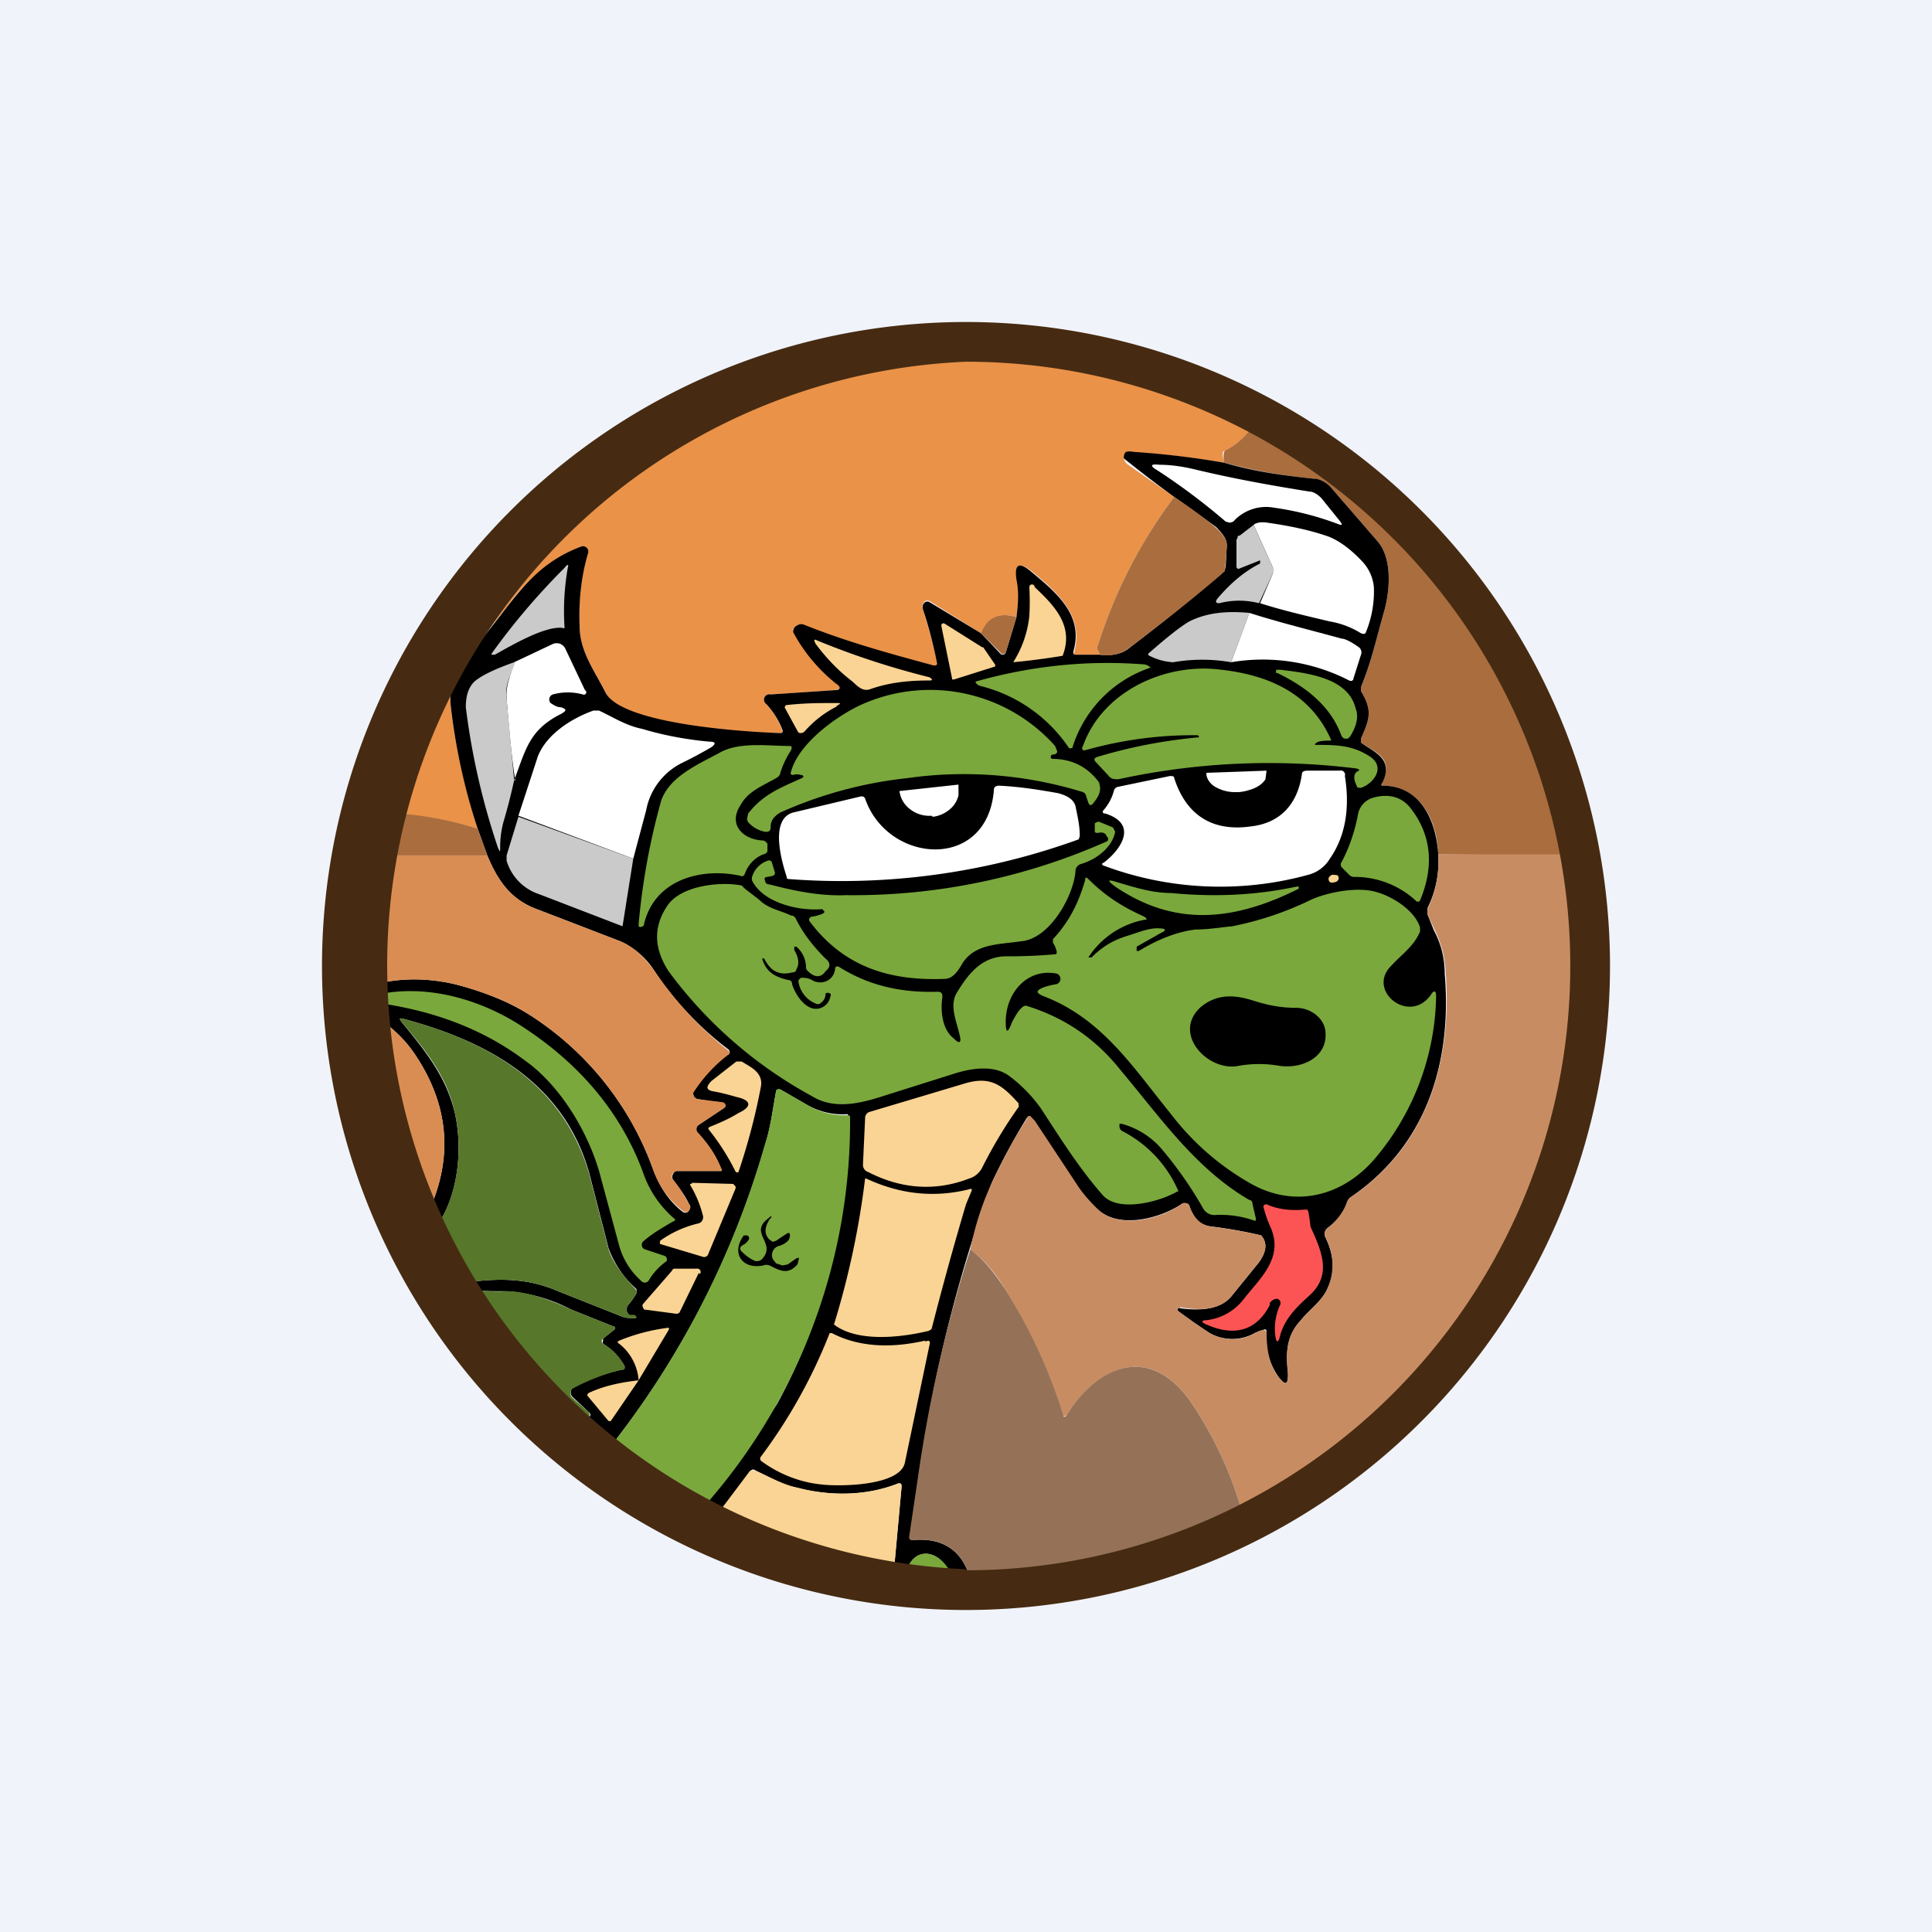 <!-- by TradingView --><svg width="18" height="18" viewBox="0 0 18 18" xmlns="http://www.w3.org/2000/svg"><path fill="#F0F3FA" d="M0 0h18v18H0z"/><path d="M11.65 4a.69.69 0 0 1-.24.2.03.03 0 0 0-.02.03l.01.08a8 8 0 0 0-.91-.1.08.08 0 0 0 .02.12l.43.3a4.6 4.6 0 0 0-.72 1.41l.03.06h-.22c-.02 0-.03-.01-.02-.03.09-.34-.17-.56-.4-.75-.12-.09-.16-.06-.13.08.01.09.01.2-.01.35-.16-.05-.26 0-.33.15l-.48-.3a.04.04 0 0 0-.04 0c-.03.02-.03.05-.02.08.05.17.1.33.13.5 0 .02 0 .03-.03.02a10.94 10.94 0 0 1-1.26-.38c-.05.02-.06.05-.04.07.1.2.24.36.4.48.04.03.03.05-.02.06l-.6.04a.05.05 0 0 0-.04.09.76.76 0 0 1 .15.25.02.02 0 0 1-.02.02c-.31 0-1.48-.07-1.63-.38-.1-.2-.24-.38-.24-.62a2.15 2.15 0 0 1 .08-.7.05.05 0 0 0-.06-.04 1.6 1.6 0 0 0-.7.57 9.5 9.5 0 0 0-.42.54.54.54 0 0 0-.1.38c.04.37.13.75.25 1.14a3.3 3.3 0 0 0-.93-.14A5.67 5.67 0 0 1 11.65 4Z" fill="#EA9248"/><path d="m14.56 7.97-1.16-.01c-.01-.31-.16-.63-.51-.64-.02 0-.03-.01-.02-.03.12-.21-.03-.27-.19-.37v-.04c.08-.18.11-.26 0-.44V6.4c.1-.24.15-.48.22-.72.05-.19.07-.47-.06-.63l-.45-.52a.25.25 0 0 0-.15-.07 5.06 5.06 0 0 1-.84-.15v-.08l.01-.03a.7.7 0 0 0 .24-.2 5.65 5.65 0 0 1 2.91 3.97Z" fill="#AA6D3E"/><path d="M11.4 4.31c.27.08.55.12.84.15.05 0 .11.03.15.07l.45.52c.13.16.11.44.06.63-.07.24-.12.48-.22.72v.04c.11.18.08.26 0 .44v.04c.15.1.3.16.2.37-.02.02-.01.03 0 .03.36 0 .5.33.52.64a.98.98 0 0 1-.1.5v.06l.06.15c.06.11.1.25.1.4.07.83-.17 1.6-.87 2.08a.1.1 0 0 0-.04.05c-.03.1-.1.18-.18.24a.07.07 0 0 0-.02.09c.08.17.09.32.02.47-.05.12-.17.2-.25.3-.14.15-.14.31-.12.5 0 .1-.02.11-.08.04a.63.63 0 0 1-.12-.44c0-.01-.01-.02-.03-.01a.42.42 0 0 0-.08.03.43.43 0 0 1-.42 0 6.02 6.02 0 0 1-.3-.21c0-.02.01-.03.03-.02.16.02.36.02.47-.11l.26-.32c.07-.1.08-.18.02-.25a4.3 4.3 0 0 0-.44-.08c-.14-.01-.2-.09-.23-.2a.04.04 0 0 0-.03-.02h-.03c-.2.14-.6.25-.8.05a1.55 1.55 0 0 1-.2-.23 38.02 38.02 0 0 1-.42-.63l-.03.01a6 6 0 0 0-.33.61 13.6 13.6 0 0 0-.75 3.33c.27-.03.45.08.53.3a.36.36 0 0 1-.18 0c-.08-.2-.3-.25-.39-.03a.13.13 0 0 1-.12 0l.07-.77c0-.03-.01-.03-.03-.03-.3.12-.64.12-.95.04-.14-.03-.26-.1-.4-.17 0 0-.02 0-.03.02l-.33.43a.28.28 0 0 1-.14-.06c.31-.41.55-.74.72-1a5.4 5.4 0 0 0 .66-2.7.67.67 0 0 1-.37-.08l-.26-.15c-.02 0-.04 0-.04.02-.03.16-.05.33-.1.49a8.15 8.15 0 0 1-1.5 2.89.14.14 0 0 1-.08-.1.15.15 0 0 0 .04-.08c0-.01 0-.03-.02-.03a.47.47 0 0 0-.19-.04l-.16-.1h.25a.03.03 0 0 0 .03-.01.03.03 0 0 0-.01-.03l-.15-.14a.06.06 0 0 1 .01-.1c.15-.08.3-.13.45-.16.02 0 .02-.01.02-.03a.57.57 0 0 0-.2-.21.03.03 0 0 1 0-.03.03.03 0 0 1 0-.02l.1-.08c.02-.01.01-.03 0-.03l-.4-.16a1.52 1.52 0 0 0-.6-.17c-.16 0-.3 0-.4-.03-.08-.03-.08-.04 0-.05.31-.04.58-.05.88.08l.58.23c.04.02.08.02.13.02.02 0 .03-.01 0-.02h-.02l-.03-.01c-.03-.03-.03-.07 0-.1a.85.85 0 0 0 .07-.1v-.04a.94.94 0 0 1-.26-.38l-.18-.7c-.23-.82-.91-1.22-1.74-1.44-.03 0-.03 0-.01.03.22.27.42.51.5.86.08.37.02.87-.26 1.15-.06 0-.08-.03-.07-.08.33-.58.3-1.13-.06-1.65-.12-.17-.28-.3-.48-.4-.02-.03-.03-.09-.01-.19.29-.1.58-.11.88-.04.27.07.49.16.67.27a2.85 2.85 0 0 1 1.18 1.47c.06.15.14.28.27.38a.04.04 0 0 0 .05 0c.02-.03.03-.05.01-.07-.04-.09-.1-.16-.15-.23a.05.05 0 0 1 0-.05.05.05 0 0 1 .03-.03h.4c.03 0 .03 0 .02-.02a.99.99 0 0 0-.22-.33.05.05 0 0 1 .01-.08l.24-.16a.03.03 0 0 0 0-.04h-.01l-.24-.04a.05.05 0 0 1-.04-.04.05.05 0 0 1 0-.05 1.41 1.41 0 0 1 .33-.33.03.03 0 0 0 0-.04 3 3 0 0 1-.69-.73.74.74 0 0 0-.32-.28L5 8.47c-.24-.09-.36-.26-.46-.5l-.09-.25a5.7 5.7 0 0 1-.25-1.14.54.54 0 0 1 .1-.38l.42-.54c.2-.26.38-.45.7-.57a.05.05 0 0 1 .06.06c-.06.2-.09.43-.08.68 0 .24.14.42.24.62.15.3 1.32.37 1.63.38a.02.02 0 0 0 .02-.03.76.76 0 0 0-.15-.24.05.05 0 0 1 .04-.09l.6-.04c.05 0 .06-.03.01-.06a1.55 1.55 0 0 1-.4-.48c0-.02 0-.05.05-.07a.07.07 0 0 1 .05 0c.4.16.8.27 1.21.38.02 0 .03 0 .03-.02a3.99 3.99 0 0 0-.13-.5c-.01-.03 0-.06.02-.07a.04.04 0 0 1 .04 0l.48.29.18.19a.03.03 0 0 0 .05-.01l.1-.33c.02-.15.02-.26 0-.35-.02-.14.02-.17.13-.08.24.2.5.41.4.75 0 .02 0 .03.03.03h.22c.1.01.2 0 .28-.07a19.76 19.76 0 0 0 .88-.71l.01-.05.01-.19c0-.05-.03-.1-.1-.17l-.39-.28a12.15 12.15 0 0 1-.47-.36c0-.02 0-.04.02-.06 0 0 .03-.01.07 0a8 8 0 0 1 .84.1Z"/><path d="M11.87 4.73a.41.41 0 0 0-.38.13l-.03.01-.04-.01a5.97 5.97 0 0 0-.64-.48c-.07-.04-.06-.06.02-.05.12 0 .24.02.36.05.38.09.73.15 1.04.2.04 0 .08.03.11.06l.17.21c.03.04.03.05-.02.03a2.78 2.78 0 0 0-.59-.15Z" fill="#fff"/><path d="m10.25 6.1-.03-.06a4.6 4.6 0 0 1 .72-1.41c.12.08.25.17.38.28.07.06.11.12.11.17a3.2 3.2 0 0 1-.02.24l-.03.03c-.28.24-.56.46-.85.68a.35.35 0 0 1-.28.07Z" fill="#AA6D3E"/><path d="m11.74 5.62.12-.28v-.05l-.18-.4c.02-.02.07-.03.13-.02.21.03.4.07.57.13.1.04.21.12.32.24a.4.4 0 0 1 .1.23 1 1 0 0 1-.07.41c-.01.03-.02.03-.05.02a.8.8 0 0 0-.29-.11c-.21-.05-.43-.1-.65-.17Z" fill="#fff"/><path d="m11.68 4.89.18.4v.05l-.13.28a.74.74 0 0 0-.37 0c-.03 0-.04-.01-.02-.04.11-.13.24-.25.4-.33v-.03l-.2.08a.02.02 0 0 1-.02-.02v-.25l.01-.02c0-.01 0-.02.02-.02l.13-.1Zm-7.1 1.2c.2-.28.43-.55.68-.8.03-.04.04-.03.03 0a2.32 2.32 0 0 0-.03.56.02.02 0 0 1-.02 0c-.16-.02-.47.16-.63.25h-.03Z" fill="#CACACA"/><path d="M9.44 6.17a1 1 0 0 0 .15-.43 2.4 2.4 0 0 0 0-.27.02.02 0 0 1 .05 0c.18.17.37.36.26.64a6.8 6.8 0 0 1-.46.06Z" fill="#FAD494"/><path d="m11.64 5.71-.17.46a1.56 1.56 0 0 0-.54 0 .55.55 0 0 1-.22-.06c-.01 0-.02-.02 0-.03.17-.15.3-.25.37-.29.16-.08.34-.1.56-.08Z" fill="#CACACA"/><path d="m11.47 6.17.17-.46c.28.09.57.16.86.24.03 0 .09.03.16.08a.06.06 0 0 1 .02.07l-.07.22c0 .02-.02.03-.04.02a1.76 1.76 0 0 0-1.1-.17Z" fill="#fff"/><path d="m9.47 5.75-.1.33a.03.03 0 0 1-.05 0l-.18-.18c.06-.15.17-.2.33-.15Z" fill="#AA6D3E"/><path d="m9.16 6.03.11.16a.02.02 0 0 1 0 .02l-.38.12h-.01a.02.02 0 0 1-.01 0v-.01l-.1-.49a.02.02 0 0 1 .03-.02l.35.22Zm-.51.31c-.19 0-.37.02-.54.08-.08.03-.13-.04-.18-.08-.13-.1-.24-.22-.33-.34-.02-.04-.02-.05.02-.03a7.53 7.53 0 0 0 1.04.34c.03.02.03.03 0 .03Z" fill="#FAD494"/><path d="M4.8 7.27c-.04-.26-.06-.52-.08-.76-.01-.13.04-.22.07-.34L5.15 6a.09.09 0 0 1 .12.05l.18.38a.02.02 0 0 1-.02.04.53.53 0 0 0-.28 0 .05.05 0 0 0-.02.08c.03.02.06.04.1.04.05.02.05.03 0 .06-.3.15-.33.33-.44.62Z" fill="#fff"/><path d="M4.8 6.17c-.04.12-.1.21-.08.34l.07.76a5.3 5.3 0 0 1-.1.39.9.9 0 0 0-.03.24c0 .04 0 .04-.02 0a6.62 6.62 0 0 1-.3-1.31c0-.1.02-.18.08-.24.07-.06.2-.12.37-.18Z" fill="#CACACA"/><path d="M10.72 6.22a1.14 1.14 0 0 0-.73.75h-.01a.02.02 0 0 1-.02 0 1.4 1.4 0 0 0-.83-.58.08.08 0 0 1-.04-.03v-.01c.53-.15 1.05-.2 1.57-.16a.1.1 0 0 1 .06.03Z" fill="#7AA83C"/><path d="M11.16 6.87h.01v-.01l-.01-.01a3.69 3.69 0 0 0-1.05.14h-.02a.03.03 0 0 1 0-.04c.18-.51.77-.78 1.29-.71.44.05.83.22 1.02.65a.01.01 0 0 1 0 .01h-.01c-.09 0-.13.01-.14.04.19 0 .34 0 .5.1.17.1.05.26-.07.3-.02 0-.04 0-.04-.02-.03-.06-.03-.1 0-.13.03-.01.03-.02 0-.03a6.6 6.6 0 0 0-2.22.1c-.03 0-.06 0-.08-.02l-.13-.14c-.02-.02-.02-.04.02-.05.3-.09.61-.15.93-.18Z" fill="#7AA83C"/><path d="M12.5 6.86c-.1-.28-.33-.46-.6-.59h-.01a.02.02 0 0 1 0-.02v-.01h.04c.24.03.63.07.7.36.03.08.01.16-.05.26l-.02.02a.1.1 0 0 1-.04 0l-.01-.01Zm-5.04.36a.11.11 0 0 0-.07 0c-.02 0-.03-.01-.02-.03.07-.27.45-.54.69-.64a1.56 1.56 0 0 1 1.77.4l.02.05c0 .02-.02.03-.04.03a.02.02 0 0 0-.02.02v.01l.01.01c.18 0 .33.07.44.22l.01.05c0 .06-.03.1-.07.15-.02.02-.03.01-.04-.01l-.02-.06a.05.05 0 0 0-.03-.04 3.75 3.75 0 0 0-1.64-.13 3.9 3.9 0 0 0-1.18.32c-.05.03-.09.07-.09.13 0 .04-.01.05-.05.05a.28.28 0 0 1-.15-.08.06.06 0 0 1-.02-.04l.01-.05c.14-.18.3-.24.5-.33.02-.01.02-.02 0-.03Z" fill="#7AA83C"/><path d="M7.8 6.58a1 1 0 0 0-.3.23.05.05 0 0 1-.04.02c-.01 0-.02 0-.03-.02l-.12-.22.01-.02c.17-.02.32-.02.46-.02.06 0 .06 0 .01.03Z" fill="#FAD494"/><path d="m5.9 8-1.07-.4.18-.55c.08-.21.32-.36.52-.43h.05c.13.06.25.14.4.17.2.06.41.1.63.12.06 0 .06.02.02.05a4 4 0 0 1-.28.15.62.62 0 0 0-.33.44L5.9 8Z" fill="#fff"/><path d="M6.9 7.5c-.12.18.02.32.2.33.03 0 .04.02.05.03v.07c0 .01-.02.03-.04.03a.3.3 0 0 0-.17.18c-.01.02-.02.03-.04.02-.36-.08-.8.03-.9.45v.01c-.02.02-.04.02-.05.01v-.02a6.33 6.33 0 0 1 .21-1.15c.08-.23.35-.34.55-.45.18-.1.45-.06.64-.06.03 0 .03.01.02.04a.86.86 0 0 0-.1.21c0 .02-.02.04-.04.05-.12.07-.26.12-.33.25Z" fill="#7AA83C"/><path d="m11.8 7.18-.01.08a.2.2 0 0 1-.06.06.32.32 0 0 1-.09.04.42.42 0 0 1-.1.02h-.02a.37.37 0 0 1-.2-.05c-.05-.03-.08-.08-.08-.12V7.2l.56-.02Z" fill="#fff"/><path d="M10.28 8.04c.16-.12.33-.36.02-.46-.03 0-.03-.02-.02-.03a.45.45 0 0 0 .1-.19.05.05 0 0 1 .04-.03l.48-.1c.02 0 .04 0 .04.02.11.34.35.5.71.45.28-.03.44-.21.48-.49 0-.02.02-.03.05-.03h.3a.04.04 0 0 1 .05.05c.05.31 0 .57-.14.77a.33.33 0 0 1-.2.15 3.1 3.1 0 0 1-1.92-.09v-.02ZM8.93 7.3v.11a.25.25 0 0 1-.05.1.3.3 0 0 1-.19.1l-.01-.01a.29.29 0 0 1-.2-.06.25.25 0 0 1-.1-.17l.55-.06Z" fill="#fff"/><path d="M7.33 8.17c-.05-.15-.16-.54.06-.6l.63-.15c.02 0 .03 0 .04.02.21.61 1.14.68 1.2-.08 0-.03.02-.04.05-.04.2.01.38.04.55.07.07.02.14.05.16.12.02.1.04.18.04.28l-.01.03a6.48 6.48 0 0 1-2.7.37c-.02 0-.02-.01-.02-.02Z" fill="#fff"/><path d="M13.2 8.4a.84.84 0 0 0-.59-.23.06.06 0 0 1-.04-.02l-.07-.07a.04.04 0 0 1 0-.05c.07-.13.12-.28.15-.43a.2.2 0 0 1 .15-.17c.15-.04.27 0 .35.11.19.25.21.54.08.85a.02.02 0 0 1-.02.01.02.02 0 0 1-.01 0Z" fill="#7AA83C"/><path d="m4.45 7.72.09.25h-1.1l.08-.4a3.3 3.3 0 0 1 .93.15Z" fill="#AA6D3E"/><path d="m5.9 8-.1.63-.78-.3a.47.47 0 0 1-.3-.31v-.05l.11-.36L5.9 8Z" fill="#CACACA"/><path d="M7.68 8.5v-.01l-.02-.02c-.2.02-.54-.05-.65-.26a.06.06 0 0 1 0-.05.23.23 0 0 1 .14-.14c.02-.01.03 0 .04.01l.03.1c0 .01 0 .02-.02.03l-.05.01c-.03 0-.03.02-.02.04 0 .02.02.03.04.03.23.06.47.11.71.1a5.82 5.82 0 0 0 2.43-.5c.02-.01.02-.03 0-.05-.01-.03-.04-.04-.08-.03-.02 0-.03 0-.03-.02v-.07c.02-.01.03-.02.05-.01l.12.05.02.04c-.03.15-.18.26-.32.3a.07.07 0 0 0-.05.07c-.02.23-.24.63-.51.65-.2.03-.42.02-.54.2-.04.07-.09.15-.17.15-.51.02-.94-.11-1.26-.54a.03.03 0 0 1 .03-.04.4.4 0 0 0 .1-.03l.01-.01Z" fill="#7AA83C"/><path d="M14.56 7.97a5.66 5.66 0 0 1-3 6.08c-.1-.35-.26-.68-.46-.98-.38-.55-.85-.36-1.16.11a.03.03 0 0 1-.04.01l-.01-.01c-.13-.42-.3-.8-.52-1.16-.1-.17-.22-.3-.33-.38.04-.2.1-.4.2-.62.1-.21.21-.42.33-.6 0-.02.02-.03.03-.02l.04.04.39.59c.05.08.12.16.19.23.2.2.6.1.8-.05a.04.04 0 0 1 .03 0 .04.04 0 0 1 .03.02c.04.11.1.19.22.2a4.3 4.3 0 0 1 .45.08c.06.07.05.15-.02.25l-.26.32c-.11.13-.3.13-.47.1-.02 0-.03.01-.03.03a6.1 6.1 0 0 0 .3.21c.13.07.29.08.42 0a.4.4 0 0 1 .08-.03l.03.01c0 .19.03.33.12.44.06.07.08.06.08-.04-.02-.19-.02-.35.12-.5.08-.1.2-.18.25-.3a.54.54 0 0 0-.02-.47.07.07 0 0 1 .02-.09.53.53 0 0 0 .18-.24.1.1 0 0 1 .04-.05c.7-.47.94-1.25.88-2.08a1 1 0 0 0-.1-.4l-.07-.15v-.05c.08-.17.11-.34.1-.51h1.16Z" fill="#C88C63"/><path d="M4.54 7.97c.1.24.22.41.46.5l.78.3c.13.05.24.17.32.28a3.36 3.36 0 0 0 .7.75.03.03 0 0 1-.02.03 1.41 1.41 0 0 0-.32.35.05.05 0 0 0 .04.06l.24.03.01.01a.03.03 0 0 1 .01.03l-.01.01-.24.16a.05.05 0 0 0 0 .08c.09.1.16.2.21.33.01.02 0 .02-.01.02h-.4a.05.05 0 0 0-.04.08c.06.07.1.14.15.23.02.02.01.04 0 .06a.04.04 0 0 1-.06 0 .81.81 0 0 1-.27-.37 2.85 2.85 0 0 0-1.18-1.47c-.18-.11-.4-.2-.67-.27-.3-.07-.6-.06-.88.04-.03-.42 0-.83.08-1.24h1.1Z" fill="#DA8D52"/><path d="M12.43 8.22c.03 0 .05-.03.04-.05 0-.02-.03-.02-.06-.02-.02.01-.04.03-.03.05 0 .02.03.03.05.02Z" fill="#FAD494"/><path d="M10.59 8.82v.04h.02c.18-.11.36-.18.53-.2.12 0 .23-.02.34-.03a3 3 0 0 0 .74-.25c.16-.07.43-.12.6-.07.15.04.36.17.41.33v.04c-.06.14-.17.21-.27.32-.23.23.17.55.37.27.03-.05.05-.04.05.01a2.4 2.4 0 0 1-.55 1.49c-.3.37-.76.5-1.19.25a2.46 2.46 0 0 1-.73-.64c-.35-.43-.64-.89-1.19-1.1-.07-.03-.07-.05 0-.08a.65.65 0 0 1 .12-.03.05.05 0 0 0 .03-.02.05.05 0 0 0 0-.06.04.04 0 0 0-.03-.02c-.27-.05-.47.18-.47.45 0 .11.02.11.06 0 .03-.05.05-.1.1-.14a.04.04 0 0 1 .03-.01c.36.11.65.31.88.6.37.44.7.92 1.2 1.21.02 0 .03.02.03.04l.03.13c0 .02 0 .03-.02.02a.94.94 0 0 0-.36-.05.12.12 0 0 1-.11-.06 3.6 3.6 0 0 0-.4-.57.75.75 0 0 0-.36-.22h-.02v.02a.05.05 0 0 0 .03.05 1.13 1.13 0 0 1 .52.56h-.01c-.17.1-.56.2-.7.03-.22-.25-.4-.54-.57-.8a1.37 1.37 0 0 0-.29-.3c-.14-.11-.35-.08-.51-.03l-.73.23c-.2.06-.42.1-.61-.02a4.07 4.07 0 0 1-1.33-1.16c-.13-.2-.15-.4-.02-.6.12-.2.5-.24.7-.2l.03.03.13.1c.09.09.2.1.3.15.03 0 .04.02.05.04.06.12.15.24.27.36.05.04.05.08 0 .12-.04.06-.1.06-.16 0a.05.05 0 0 1-.02-.03.26.26 0 0 0-.09-.2H7.4v.03c.04.07.05.13.02.18 0 .02-.02.03-.04.03-.12.03-.2-.01-.26-.13H7.1c.04.13.12.17.24.2.03 0 .04.02.04.04.03.1.14.27.27.22.05-.02.08-.06.09-.12v-.01l-.02-.01c-.02 0-.03 0-.03.02 0 .03-.02.06-.05.08a.04.04 0 0 1-.04 0 .26.26 0 0 1-.16-.2.03.03 0 0 1 .01-.03.03.03 0 0 1 .03-.01c.04 0 .07.01.1.03.1.04.19-.02.2-.11 0-.03.02-.03.04-.02.27.17.57.24.91.23.04 0 .05.01.05.05-.02.13 0 .3.1.38.06.06.08.05.06-.03-.03-.13-.1-.28-.02-.4.11-.18.24-.34.48-.33a5.06 5.06 0 0 0 .44-.02.04.04 0 0 0 0-.04.16.16 0 0 0-.02-.05l-.01-.02v-.03c.15-.16.24-.34.3-.55 0-.03.01-.03.03-.01.16.16.32.26.52.35.03.02.03.03 0 .03a.8.8 0 0 0-.52.35h.03c.1-.1.2-.16.33-.2.1-.03.21-.08.31-.07.05 0 .06.02.01.04l-.23.13Z" fill="#7AA83C"/><path d="M12.08 8.26h.02v.02c-.6.3-1.15.36-1.71-.02-.08-.06-.07-.07.02-.04.17.05.33.1.5.1.41.04.8.02 1.17-.06ZM6 11.56a.04.04 0 0 0-.02.04.04.04 0 0 0 .03.04l.18.06a.03.03 0 0 1 .02.02.03.03 0 0 1 0 .03.59.59 0 0 0-.16.17.05.05 0 0 1-.04.03.05.05 0 0 1-.04-.02.68.68 0 0 1-.2-.32l-.17-.63c-.1-.4-.37-.86-.71-1.1-.4-.3-.87-.47-1.4-.54-.03 0-.04-.02-.05-.04a.02.02 0 0 1 .02-.02c.49-.13 1.03.03 1.43.3.53.35.9.8 1.1 1.34a.98.98 0 0 0 .3.44.02.02 0 0 1-.02.02c-.1.06-.19.11-.27.18Z" fill="#7AA83C"/><path d="M11.7 9.33c.13.04.25.06.38.06s.27.1.27.24c.01.23-.23.33-.43.3a1.1 1.1 0 0 0-.38 0c-.28.06-.63-.3-.35-.55.16-.13.33-.11.51-.05Z"/><path d="M3.9 11.45a5.35 5.35 0 0 1-.53-2.04c.2.09.36.22.48.39.36.52.39 1.07.06 1.65Z" fill="#DA8D52"/><path d="M5.22 13.2c-.5-.44-.91-.97-1.24-1.59-.02-.03-.02-.05 0-.07.28-.3.34-.8.26-1.16-.07-.35-.28-.6-.5-.86-.02-.03-.02-.04.01-.03.83.22 1.5.62 1.74 1.45l.18.7c.03.1.11.22.25.37l.01.02v.02a.86.86 0 0 1-.07.1c-.03.03-.03.07 0 .1h.05c.03.02.02.03 0 .03-.05 0-.09 0-.13-.02l-.58-.23c-.3-.13-.57-.12-.87-.08-.08 0-.09.03 0 .05.1.02.23.04.4.03.18 0 .42.09.59.17l.4.16c.01 0 .02.02 0 .03l-.1.08a.03.03 0 0 0 0 .05.5.5 0 0 1 .2.21c0 .02 0 .03-.02.03a1.91 1.91 0 0 0-.47.18.06.06 0 0 0 0 .08l.16.14v.01a.03.03 0 0 1 0 .03h-.27Z" fill="#57772B"/><path d="M6.86 10.22a2.23 2.23 0 0 0-.2-.05c-.08-.01-.09-.04-.03-.1l.23-.18h.05c.08.05.2.1.18.23a5.91 5.91 0 0 1-.21.8.02.02 0 0 1-.03-.01 2.1 2.1 0 0 0-.25-.39.02.02 0 0 1 .01-.02c.1-.04.19-.08.27-.13.13-.06.12-.12-.02-.15Zm2.64.08c-.13.18-.25.38-.35.58a.2.2 0 0 1-.12.1c-.31.12-.63.1-.94-.06a.07.07 0 0 1-.05-.07l.02-.43a.06.06 0 0 1 .04-.06l.87-.26c.25-.08.36 0 .52.18v.03Z" fill="#FAD494"/><path d="M6.51 14.08a4.63 4.63 0 0 1-.88-.53 8.2 8.2 0 0 0 1.5-2.9c.05-.15.07-.31.1-.48 0-.02.02-.03.04-.02l.26.15a.67.67 0 0 0 .37.09.03.03 0 0 1 .02.01v.02a5.4 5.4 0 0 1-1.4 3.66Z" fill="#7AA83C"/><path d="M9 11.22a31.55 31.55 0 0 0-.32 1.16l-.01.01-.02.01c-.25.06-.66.11-.88-.06a7.81 7.81 0 0 0 .29-1.36h.01c.32.15.64.18.96.1.02-.01.03 0 .02.02l-.05.12Zm-2.45.11a1.04 1.04 0 0 0-.12-.29v-.01h.01l.01-.01.37.01h.01l.02.02a.03.03 0 0 1 0 .03l-.25.6a.04.04 0 0 1-.05.03l-.4-.12a.02.02 0 0 1 0-.02v-.01a1 1 0 0 1 .35-.16.06.06 0 0 0 .05-.07Z" fill="#FAD494"/><path d="M11.93 12.15v-.01a.04.04 0 0 0-.03-.04.09.09 0 0 0-.07.04v.02c-.12.23-.32.3-.59.18-.05-.02-.05-.04 0-.04a.51.51 0 0 0 .35-.2c.15-.19.37-.38.25-.66a1.15 1.15 0 0 1-.07-.2.03.03 0 0 1 .03-.02c.11.05.23.06.35.05h.03l.01.02.01.06.01.08c.1.22.2.44 0 .63-.12.11-.23.21-.28.37-.02.09-.04.09-.05 0a.53.53 0 0 1 .05-.28Z" fill="#FC5454"/><path d="M6.92 11.6c-.03.02-.03.04-.01.06.04.04.08.07.13.09.02 0 .04 0 .06-.02.14-.15-.13-.24.06-.38.03-.03.04-.02.01.01-.05.08-.05.14 0 .19l.03.02.03-.01.09-.06c.03-.02.04-.02.04.02l-.01.03a.18.18 0 0 1-.1.06.09.09 0 0 0-.05.12l.03.04.06.02.05-.01.07-.05c.03-.02.04-.01.03.01l-.01.04c-.09.1-.16.06-.26.01a.08.08 0 0 0-.06 0c-.2.04-.3-.12-.18-.28h.03a.03.03 0 0 1 .02.03.12.12 0 0 1-.06.06Z"/><path d="M9.04 11.64c.11.08.22.21.33.38a4.95 4.95 0 0 1 .54 1.18.03.03 0 0 0 .03-.02c.3-.47.78-.66 1.16-.11.2.3.36.63.46.98-.8.4-1.65.6-2.54.6-.08-.22-.26-.33-.52-.3-.02 0-.03-.01-.03-.03l.08-.54c.1-.71.26-1.42.49-2.14Z" fill="#957257"/><path d="m6.51 11.86-.18.37-.02.01H6.3L6 12.2l-.01-.02a.03.03 0 0 1 0-.03l.27-.31a.03.03 0 0 1 .02-.02h.21a.03.03 0 0 1 .03.01.03.03 0 0 1 0 .04Zm-.56 1a.48.48 0 0 0-.18-.34c-.02-.01-.02-.02 0-.03a1.78 1.78 0 0 1 .46-.12.02.02 0 0 1 0 .02l-.28.47Zm2.67-.36c.04-.02.05 0 .04.03l-.23 1.1c-.05.22-.63.22-.78.2-.2-.02-.4-.1-.56-.22a.03.03 0 0 1 0-.04 4.9 4.9 0 0 0 .64-1.15h.02c.23.12.52.15.87.07Z" fill="#FAD494"/><path d="m5.95 12.86-.26.38h-.02l-.2-.24.01-.02c.15-.07.3-.1.47-.12Zm-.57.44c.08 0 .14.01.19.04l.02.03c0 .03-.02.06-.04.09-.13-.05-.18-.1-.17-.16Zm2.95 1.31a5.16 5.16 0 0 1-1.67-.47l.33-.44h.04c.13.05.25.13.4.16.3.08.64.08.94-.04.02 0 .03 0 .03.03l-.07.76Z" fill="#FAD494"/><path d="M8.84 14.64c-.13.02-.26.01-.39-.02.08-.22.3-.17.4.02Z" fill="#7AA83C"/><path fill-rule="evenodd" d="M9 14.63A5.63 5.63 0 1 0 9 3.37a5.63 5.63 0 0 0 0 11.25ZM9 15A6 6 0 1 0 9 3a6 6 0 0 0 0 12Z" fill="#462B12"/></svg>